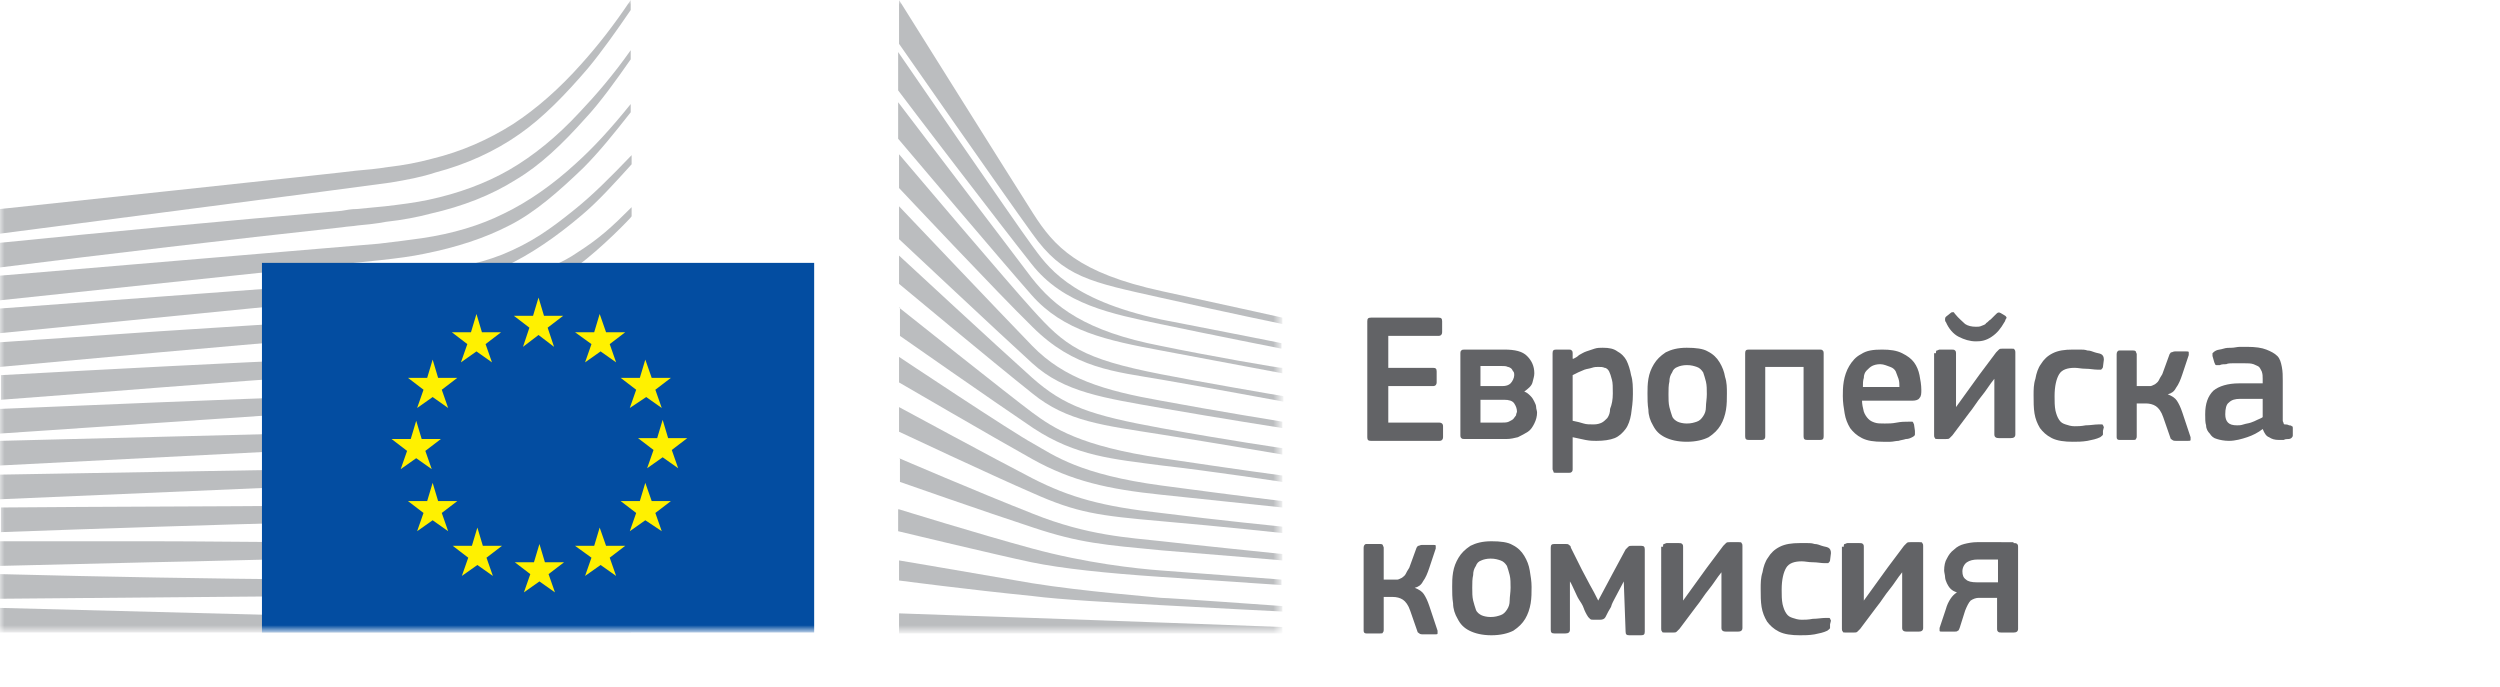 <?xml version="1.0" encoding="utf-8"?>
<!-- Generator: Adobe Illustrator 19.2.0, SVG Export Plug-In . SVG Version: 6.00 Build 0)  -->
<svg version="1.1" id="Layer_1" xmlns:sketch="http://www.bohemiancoding.com/sketch/ns"
	 xmlns="http://www.w3.org/2000/svg" xmlns:xlink="http://www.w3.org/1999/xlink" x="0px" y="0px" viewBox="0 0 273.9 75.3"
	 style="enable-background:new 0 0 273.9 75.3;" xml:space="preserve">
<style type="text/css">
	.st0{filter:url(#Adobe_OpacityMaskFilter);}
	.st1{fill:#FFFFFF;}
	.st2{mask:url(#mask-4);}
	.st3{fill:#BBBDBF;}
	.st4{fill:#034DA1;}
	.st5{fill:#FFF100;}
	.st6{fill:#626366;}
</style>
<title>logo copy</title>
<desc>Created with Sketch.</desc>
<g id="Page-1" sketch:type="MSPage">
	<g id="Version-2-menu" transform="translate(-131, -108)" sketch:type="MSArtboardGroup">
		<g id="Site-header" transform="translate(131, 108)" sketch:type="MSLayerGroup">
			<g id="logo-copy">
				<g id="Group-20">
					<g id="Clip-39-Copy">
					</g>
					<defs>
						<filter id="Adobe_OpacityMaskFilter" filterUnits="userSpaceOnUse" x="0" y="0" width="140.5" height="69.3">
							<feColorMatrix  type="matrix" values="1 0 0 0 0  0 1 0 0 0  0 0 1 0 0  0 0 0 1 0"/>
						</filter>
					</defs>
					<mask maskUnits="userSpaceOnUse" x="0" y="0" width="140.5" height="69.3" id="mask-4">
						<g class="st0">
							<path id="path-3" class="st1" d="M0,0h264.9v69.5H0V0z"/>
						</g>
					</mask>
					<g id="Group-18-Copy" sketch:type="MSShapeGroup" class="st2">
						<path id="Fill-40" class="st3" d="M0,25.6c0,0,41.6-5.4,42.8-5.6c1.8-0.3,3.4-0.6,4.9-1.1c3.4-0.9,6.5-2.3,9.2-4.2
							c2.6-1.8,5.1-4.4,7.5-7.2c1.5-1.8,3.2-4.2,4.7-6.4V0c-1.8,2.7-3.6,5-5.4,7c-2.4,2.7-4.9,4.9-7.5,6.6c-2.7,1.7-5.6,3-8.9,3.8
							c-1.5,0.4-3,0.7-4.8,0.9c-1.2,0.2-2.3,0.3-3.5,0.4C38.6,18.8,0,22.9,0,22.9V25.6z"/>
						<path id="Fill-41" class="st3" d="M55.8,18.6c-2.6,1.5-5.6,2.6-8.9,3.3c-1.4,0.3-3,0.5-4.7,0.7c-1,0.1-2.1,0.2-3.1,0.3
							c-0.6,0-1.1,0.1-1.7,0.2C24.6,24.2,11.9,25.4,0,26.6v2.7c12-1.5,24.7-3,37.5-4.4c0.6-0.1,1.1-0.1,1.7-0.2
							c1-0.1,2.1-0.2,3.1-0.4c1.8-0.2,3.4-0.5,4.9-0.9c3.5-0.8,6.6-2,9.3-3.7c2.7-1.6,5.1-3.9,7.6-6.7c1.6-1.7,3.4-4.2,5-6.5v-1
							c-1.9,2.7-3.8,4.9-5.6,6.8C61,15,58.4,17.1,55.8,18.6"/>
						<path id="Fill-42" class="st3" d="M63.1,17.9c-2.5,2.3-5.2,4.2-7.9,5.5c-2.6,1.3-5.6,2.2-9,2.7c-1.4,0.2-3,0.4-4.7,0.6L0,30.2
							v2.7L36.9,29l4.8-0.5c1.8-0.2,3.4-0.4,4.8-0.7c3.5-0.7,6.6-1.7,9.3-3.1c2.8-1.4,5.5-3.8,8.1-6.3c1.7-1.7,3.4-3.8,5.2-6.1v-0.9
							C67,14,65.1,16.1,63.1,17.9"/>
						<path id="Fill-43" class="st3" d="M53.1,32c-2.4,1.4-4.2,2.1-7.7,2.5c-2.1,0.2-4.2,0.3-6.3,0.4c-1,0.1-2,0.1-3,0.2
							c-6.3,0.4-12.4,0.8-18.7,1.2L0,37.5v2.7l17.5-1.6c5.7-0.5,12.2-1.1,18.7-1.6l4.7-0.4c1.8-0.1,3.3-0.3,4.7-0.5
							c3.6-0.5,6.6-1.2,9.3-2.2c2.9-1.1,5.6-2.8,8.4-4.8c2.5-1.8,5.9-5.3,5.9-5.4v-1c-2.2,2.2-3.5,3.4-6,5
							C60.2,29.8,55.2,30.8,53.1,32"/>
						<path id="Fill-44" class="st3" d="M54,37.2c-2.6,0.8-5.6,1.3-9,1.6c-1.4,0.1-2.9,0.2-4.6,0.3l-4.6,0.2
							c-11.5,0.5-23,1.1-35.7,1.8v2.7c12.1-0.9,23.9-1.9,35.8-2.7l4.6-0.3c1.8-0.1,3.3-0.2,4.7-0.4c3.5-0.4,6.6-1,9.2-1.9
							c3-0.9,5.9-2.3,8.6-4.1c2-1.3,4-2.8,6.2-4.7v0c-2.3,2-4.5,2.4-6.7,3.8C59.7,35.1,56.8,36.3,54,37.2"/>
						<path id="Fill-45" class="st3" d="M53.5,41.7c-2.6,0.6-5.5,1-9,1.3c-1.4,0.1-2.8,0.2-4.6,0.2l-4.6,0.2
							C23.8,43.8,12,44.3,0,44.8v2.7c11.9-0.8,23.6-1.6,35.4-2.4l4.6-0.3c1.8-0.1,3.3-0.2,4.6-0.3c3.6-0.3,6.5-0.8,9.2-1.5
							c3-0.8,6-1.9,8.7-3.4c2.1-1.1,4.3-2.5,6.5-4.2v-1.2c-2.4,1.7-4.7,3.2-7,4.3C59.4,40,56.5,41,53.5,41.7"/>
						<path id="Fill-46" class="st3" d="M53.1,46.1c-2.6,0.5-5.5,0.8-9,1c-1.3,0.1-2.7,0.1-4.5,0.2L0,48.3V51l35.1-1.8l4.6-0.2
							c1.8-0.1,3.2-0.2,4.6-0.3c3.5-0.3,6.4-0.7,9.1-1.2c3.1-0.6,6-1.6,8.8-2.8c2.3-1,4.5-2.1,6.9-3.6V40c-2.5,1.5-4.9,2.7-7.3,3.6
							C59.1,44.7,56.1,45.6,53.1,46.1"/>
						<path id="Fill-47" class="st3" d="M52.8,50.5c-4.9,0.7-9.9,0.7-14.7,0.8c-1.1,0-2.2,0-3.3,0.1L0,52v2.7l34.9-1.5
							c1.1-0.1,2.2-0.1,3.3-0.1c4.9-0.2,9.9-0.4,14.8-1.2c3.1-0.5,6.1-1.2,8.9-2.2c2.3-0.8,4.7-1.8,7.2-3v-1
							c-2.6,1.2-5.1,2.2-7.5,2.9C58.8,49.5,55.9,50.1,52.8,50.5"/>
						<path id="Fill-48" class="st3" d="M52.6,55c-4.6,0.4-9.2,0.4-13.7,0.4c-1.4,0-2.8,0-4.2,0c-11.5,0.1-23,0.1-34.6,0.2v2.7
							c11.1-0.4,22.9-0.8,34.7-1.1c1.4,0,2.8-0.1,4.2-0.1c4.5-0.1,9.2-0.2,13.8-0.7c3.2-0.3,6.1-0.9,8.9-1.6c2.4-0.6,5-1.4,7.5-2.4
							v-1c-2.6,0.9-5.2,1.7-7.7,2.3C58.6,54.3,55.7,54.7,52.6,55"/>
						<path id="Fill-49" class="st3" d="M52.4,59.4c-1.9,0.1-4,0.1-6.3,0.1c-0.9,0-1.8,0-2.6,0l-9-0.1c-6.1,0-12.2-0.1-17.9-0.1
							L0,59.3V62l16.6-0.4c5.7-0.1,11.8-0.3,17.9-0.4l9-0.1c2.5,0,5.7-0.1,9-0.3c3.2-0.2,6.1-0.5,9-1c2.5-0.4,5.1-1,7.7-1.6v-1
							c-2.7,0.6-5.3,1.1-7.9,1.5C58.5,59,55.6,59.3,52.4,59.4"/>
						<path id="Fill-50" class="st3" d="M43.3,63.6l-8.9-0.1C23,63.4,11.6,63.2,0,62.9v2.7c11.1-0.1,22.8-0.2,34.4-0.3l8.9-0.1
							c3-0.1,6-0.1,8.9-0.2c6.1-0.2,11.6-0.6,16.8-1.3v-0.9c-5.2,0.6-10.7,0.9-16.8,0.9C49.3,63.7,46.3,63.7,43.3,63.6"/>
						<path id="Fill-51" class="st3" d="M69.1,68.4L0,66.6v2.7h69.1V68.4z"/>
						<path id="Fill-52" class="st3" d="M62.9,23c-2.6,2.1-4.7,3.6-7.9,4.9c-2.8,1.1-5.8,1.6-9.2,2.1c-2.2,0.3-4.5,0.8-6.7,0.9
							c-0.9,0.1-1.8,0.1-2.7,0.2L0,33.8v2.7l36.5-3.6l4.7-0.4c1.8-0.2,3.3-0.4,4.8-0.6c3.5-0.6,6.6-1.4,9.3-2.7
							c2.8-1.3,5.7-3.3,8.4-5.6c1.8-1.5,3.6-3.5,5.5-5.6v-1C66.8,19.5,64.9,21.4,62.9,23"/>
						<path id="Fill-53" class="st3" d="M98.5,0c0,0,12.4,19.8,14.7,23.4c2.3,3.6,4.9,6.5,14.1,8.5s13.2,2.9,13.2,2.9v0.7
							c0,0-5.8-1.2-13.4-2.9s-10.6-2.2-14-7c-2.9-4-14.6-20.8-14.6-20.8V0z"/>
						<path id="Fill-54" class="st3" d="M98.5,22.6c0,0,11.3,11.9,14.6,15.3c3.5,3.6,7.9,4.9,14.1,6c5.9,1.1,13.3,2.3,13.3,2.3v0.7
							c0,0-7-1.1-13.3-2.2c-6.2-1.1-10.6-1.7-14.1-4.9c-3.2-2.9-14.6-13.6-14.6-13.6V22.6z"/>
						<path id="Fill-55" class="st3" d="M98.5,28c0,0,10.8,10,14.6,13.4c3.5,3.1,6.4,4.1,14.1,5.5c7.7,1.4,13.3,2.2,13.3,2.2v0.7
							c0,0-7-1.2-13.3-2.2c-6.3-1-10.3-1.4-14.1-4.5c-4.4-3.5-14.6-12-14.6-12V28z"/>
						<path id="Fill-56" class="st3" d="M98.5,33.7c0,0,12.3,9.8,14.6,11.5c2.3,1.7,5.3,3.7,14.2,5c8.7,1.3,13.2,1.9,13.2,1.9v0.7
							c0,0-7.9-1.2-13.2-1.8c-5.3-0.7-9.4-1-14.1-4.1c-4.6-3.1-14.6-10.1-14.6-10.1V33.7z"/>
						<path id="Fill-57" class="st3" d="M98.5,39.1c0,0,12.3,8.2,14.7,9.5c2.3,1.3,5.1,3.4,14.1,4.6c9,1.2,13.2,1.7,13.2,1.7v0.7
							c0,0-7.5-0.8-13.3-1.4c-5.8-0.6-9.8-1.5-14.1-3.9c-4.3-2.4-14.6-8.4-14.6-8.4V39.1z"/>
						<path id="Fill-58" class="st3" d="M98.5,44.6c0,0,10.9,5.9,14.6,7.8c4.1,2.1,7.7,3.1,14.1,3.8c6.3,0.8,13.3,1.5,13.3,1.5v0.7
							c0,0-6.4-0.7-13.3-1.3c-6.8-0.6-9.2-0.9-14.1-3.1c-4.4-1.9-14.6-6.7-14.6-6.7V44.6z"/>
						<path id="Fill-59" class="st3" d="M98.5,50.2c0,0,8.6,3.7,14.7,6.1c6,2.4,10.5,2.6,14.1,3c1.6,0.2,13.2,1.4,13.2,1.4v0.7
							c0,0-6.9-0.6-13.2-1.1c-6.3-0.6-9-0.8-14.1-2.5c-5.2-1.7-14.6-5-14.6-5V50.2z"/>
						<path id="Fill-60" class="st3" d="M98.5,55.8c0,0,8.7,2.7,14.6,4.3c5.9,1.6,11.4,2.2,14.1,2.4c2.7,0.2,13.2,1,13.2,1v0.6
							c0,0-6-0.4-13.3-0.9c-5.9-0.4-10.7-0.9-14.1-1.6c-3.8-0.8-14.6-3.4-14.6-3.4V55.8z"/>
						<path id="Fill-61" class="st3" d="M98.5,61.4c0,0,7.1,1.2,14.6,2.5c5.6,0.9,13.3,1.5,14.1,1.6c0.8,0,13.3,0.9,13.3,0.9V67
							c0,0-8-0.4-13.3-0.7c-5.5-0.3-11-0.6-14.1-1c-7-0.7-14.6-1.7-14.6-1.7V61.4z"/>
						<path id="Fill-62" class="st3" d="M98.5,67.2c0,0,11.2,0.4,14.6,0.5c3.4,0.1,27.4,1,27.4,1v0.7h-42V67.2z"/>
						<path id="Fill-63" class="st3" d="M127.2,35c-10.2-2.2-12.5-5.9-14.2-8.2c-1.7-2.3-14.6-21.1-14.6-21.1v4.2
							c0.5,0.7,11.5,15.1,14.6,19c3.5,4.5,8.9,5.5,14.1,6.6c5.2,1.1,13.3,2.7,13.3,2.7v-0.6C140.5,37.6,129.8,35.5,127.2,35"/>
						<path id="Fill-64" class="st3" d="M127.2,37.9c-8.3-1.6-11.7-4.3-14.2-7.5c-2.4-3.2-14.6-19.2-14.6-19.2v4
							c0.5,0.6,11.6,13.7,14.6,17.1c3.5,4,8.3,5,14.2,6.1c5.9,1.1,13.3,2.5,13.3,2.5v-0.6C140.5,40.4,132,38.9,127.2,37.9"/>
						<path id="Fill-65" class="st3" d="M127.2,41c-8.7-1.7-10.5-3.1-14.1-7.1c-2.3-2.5-14.1-16.4-14.6-17v3.7
							c0,0,11,11.7,14.6,15.2c4.6,4.6,9,4.9,14.2,5.8c5.2,0.9,13.3,2.4,13.3,2.4v-0.6C140.5,43.4,130.7,41.7,127.2,41"/>
						<path id="Fill-66" class="st4" d="M89.3,28.8H28.7v40.5h60.5V28.8z"/>
						<path id="Fill-67" class="st5" d="M59.6,34.6h2.1l-1.7,1.3l0.7,2.1L59,36.7L57.3,38l0.7-2.1l-1.7-1.3h2.1l0.6-2L59.6,34.6z"/>
						<path id="Fill-68" class="st5" d="M59.7,61.6h2.1l-1.7,1.3l0.7,2l-1.7-1.2l-1.7,1.2l0.7-2l-1.7-1.3h2.1l0.6-2L59.7,61.6z"/>
						<path id="Fill-69" class="st5" d="M66.4,59.8h2.1l-1.7,1.3l0.7,2l-1.7-1.2l-1.7,1.2l0.7-2L63,59.8h2.1l0.6-2L66.4,59.8z"/>
						<path id="Fill-70" class="st5" d="M66.4,36.4h2.1l-1.7,1.3l0.7,2l-1.7-1.2l-1.7,1.2l0.7-2L63,36.4h2.1l0.6-2L66.4,36.4z"/>
						<path id="Fill-71" class="st5" d="M71.4,41.4h2.1l-1.7,1.3l0.7,2l-1.7-1.2L69,44.7l0.7-2L68,41.4h2.1l0.6-2L71.4,41.4z"/>
						<path id="Fill-72" class="st5" d="M71.4,54.9h2.1l-1.7,1.3l0.7,2L70.7,57L69,58.2l0.7-2L68,54.9h2.1l0.6-2L71.4,54.9z"/>
						<path id="Fill-73" class="st5" d="M73.2,48h2.1l-1.7,1.3l0.7,2l-1.7-1.2l-1.7,1.2l0.7-2L69.9,48H72l0.6-2L73.2,48z"/>
						<path id="Fill-74" class="st5" d="M52.8,36.4h2.1l-1.7,1.3l0.7,2l-1.7-1.2l-1.7,1.2l0.7-2l-1.7-1.3h2.1l0.6-2L52.8,36.4z"/>
						<path id="Fill-75" class="st5" d="M48,41.4h2.1l-1.7,1.3l0.7,2l-1.7-1.2l-1.7,1.2l0.7-2l-1.7-1.3h2.1l0.6-2L48,41.4z"/>
						<path id="Fill-76" class="st5" d="M46.2,48.1h2.1l-1.7,1.3l0.7,2l-1.7-1.2l-1.7,1.2l0.7-2l-1.7-1.3H45l0.6-2L46.2,48.1z"/>
						<path id="Fill-77" class="st5" d="M48,54.9h2.1l-1.7,1.3l0.7,2L47.4,57l-1.7,1.2l0.7-2l-1.7-1.3h2.1l0.6-2L48,54.9z"/>
						<path id="Fill-78" class="st5" d="M52.9,59.8H55l-1.7,1.3l0.7,2l-1.7-1.2l-1.7,1.2l0.7-2l-1.7-1.3h2.1l0.6-2L52.9,59.8z"/>
					</g>
				</g>
			</g>
		</g>
	</g>
</g>
<g>
	<path class="st6" d="M149.8,35.2c0-0.3,0.1-0.4,0.4-0.4h7.4c0.3,0,0.4,0.1,0.4,0.4v1.2c0,0.2-0.1,0.4-0.4,0.4h-5.5v3.5h4.9
		c0.3,0,0.4,0.1,0.4,0.4v1.2c0,0.2-0.1,0.4-0.4,0.4h-4.9v4h5.6c0.2,0,0.4,0.1,0.4,0.4v1.2c0,0.2-0.1,0.4-0.4,0.4h-7.5
		c-0.3,0-0.4-0.1-0.4-0.4V35.2z"/>
	<path class="st6" d="M160.5,48.1c-0.2,0-0.3,0-0.4-0.1c-0.1-0.1-0.1-0.2-0.1-0.3v-9c0-0.1,0-0.2,0.1-0.3c0.1-0.1,0.2-0.1,0.4-0.1
		h4.3c1.2,0,2,0.2,2.5,0.7c0.5,0.5,0.8,1.1,0.8,1.9c0,0.3-0.1,0.6-0.2,1c-0.1,0.4-0.5,0.7-0.9,1c0.3,0.1,0.5,0.3,0.7,0.5
		c0.2,0.2,0.3,0.4,0.4,0.6c0.1,0.2,0.2,0.4,0.2,0.6c0,0.2,0.1,0.4,0.1,0.6c0,0.4-0.1,0.8-0.3,1.2s-0.4,0.7-0.7,0.9s-0.7,0.4-1.1,0.6
		c-0.4,0.1-0.8,0.2-1.3,0.2H160.5z M165.9,41.1c0-0.1,0-0.3-0.1-0.4s-0.1-0.2-0.2-0.3c-0.1-0.1-0.3-0.2-0.4-0.2
		c-0.2-0.1-0.4-0.1-0.7-0.1h-2.3v2.2h2.4c0.4,0,0.7-0.1,0.9-0.3S165.9,41.4,165.9,41.1z M166.2,45.1c0-0.3-0.1-0.6-0.3-0.9
		c-0.2-0.3-0.6-0.4-1.1-0.4h-2.6v2.5h2.3c0.3,0,0.6,0,0.8-0.1c0.2-0.1,0.4-0.2,0.5-0.3c0.1-0.1,0.2-0.3,0.3-0.4
		C166.1,45.3,166.2,45.2,166.2,45.1z"/>
	<path class="st6" d="M178.9,43.2c0,0.8-0.1,1.5-0.2,2.2c-0.1,0.6-0.3,1.2-0.6,1.6c-0.3,0.4-0.7,0.8-1.2,1c-0.5,0.2-1.2,0.3-2,0.3
		c-0.3,0-0.7,0-1.2-0.1s-0.9-0.2-1.4-0.3l0,0v3.5c0,0.1,0,0.2-0.1,0.3s-0.2,0.1-0.3,0.1h-1.4c-0.2,0-0.3,0-0.3-0.1
		c0-0.1-0.1-0.2-0.1-0.3V38.7c0-0.3,0.1-0.4,0.4-0.4h1.4c0.1,0,0.2,0,0.3,0.1s0.1,0.2,0.1,0.3v0.6l0.1,0c0.2-0.1,0.4-0.2,0.6-0.4
		c0.2-0.1,0.5-0.3,0.8-0.4c0.3-0.1,0.6-0.2,0.9-0.3s0.6-0.1,0.9-0.1c0.7,0,1.2,0.1,1.6,0.4c0.4,0.2,0.8,0.6,1,1
		c0.2,0.4,0.4,1,0.5,1.6C178.9,41.7,178.9,42.4,178.9,43.2z M176.7,43.1c0-0.6,0-1.2-0.1-1.5c-0.1-0.4-0.2-0.7-0.3-0.9
		c-0.1-0.2-0.3-0.4-0.5-0.4c-0.2-0.1-0.4-0.1-0.7-0.1c-0.2,0-0.4,0-0.7,0.1c-0.3,0.1-0.5,0.1-0.8,0.2c-0.2,0.1-0.5,0.2-0.7,0.3
		c-0.2,0.1-0.4,0.2-0.6,0.3v5c0.5,0.1,0.9,0.2,1.2,0.3s0.7,0.1,1.1,0.1c0.4,0,0.7-0.1,0.9-0.2c0.2-0.1,0.4-0.3,0.6-0.5
		c0.2-0.3,0.3-0.6,0.3-1C176.6,44.3,176.7,43.8,176.7,43.1z"/>
	<path class="st6" d="M189.2,43.1c0,0.6,0,1.2-0.1,1.8s-0.3,1.2-0.6,1.7c-0.3,0.5-0.7,0.9-1.3,1.3c-0.6,0.3-1.4,0.5-2.4,0.5
		c-1,0-1.8-0.2-2.4-0.5s-1-0.7-1.3-1.3c-0.3-0.5-0.5-1.1-0.5-1.7c-0.1-0.6-0.1-1.2-0.1-1.8c0-0.5,0-1,0.1-1.6s0.3-1.1,0.6-1.6
		c0.3-0.5,0.7-0.9,1.3-1.3c0.6-0.3,1.3-0.5,2.3-0.5c1,0,1.8,0.1,2.3,0.4c0.6,0.3,1,0.7,1.3,1.2c0.3,0.5,0.5,1,0.6,1.6
		C189.2,41.9,189.2,42.5,189.2,43.1z M187,43.2c0-0.5,0-1-0.1-1.4s-0.2-0.7-0.3-1c-0.2-0.3-0.4-0.5-0.7-0.6
		c-0.3-0.1-0.6-0.2-1.1-0.2c-0.4,0-0.8,0.1-1,0.2c-0.3,0.1-0.5,0.3-0.6,0.6c-0.2,0.3-0.3,0.6-0.3,1c-0.1,0.4-0.1,0.9-0.1,1.4
		c0,0.5,0,1,0.1,1.4c0.1,0.4,0.2,0.7,0.3,1s0.4,0.5,0.6,0.6s0.6,0.2,1,0.2c0.5,0,0.8-0.1,1.1-0.2c0.3-0.1,0.5-0.3,0.7-0.6
		c0.2-0.3,0.3-0.6,0.3-1S187,43.7,187,43.2z"/>
	<path class="st6" d="M199.8,47.8c0,0.3-0.1,0.4-0.4,0.4h-1.4c-0.3,0-0.4-0.1-0.4-0.4l0-7.6h-4.2v7.6c0,0.1,0,0.2-0.1,0.3
		c-0.1,0.1-0.2,0.1-0.3,0.1h-1.4c-0.3,0-0.4-0.1-0.4-0.4v-9.1c0-0.3,0.1-0.4,0.4-0.4h7.8c0.1,0,0.2,0,0.3,0.1
		c0.1,0.1,0.1,0.2,0.1,0.3V47.8z"/>
	<path class="st6" d="M204,43.8c0,0.5,0.1,0.9,0.2,1.3c0.1,0.3,0.3,0.6,0.5,0.8c0.2,0.2,0.4,0.3,0.7,0.4c0.3,0.1,0.6,0.1,1.1,0.1
		c0.4,0,0.8,0,1.3-0.1c0.5-0.1,0.9-0.1,1.3-0.1c0.2,0,0.3,0,0.4,0c0.1,0,0.1,0.1,0.2,0.3l0.1,0.7c0,0.1,0,0.3,0,0.4
		s-0.1,0.2-0.3,0.3c-0.2,0.1-0.4,0.2-0.7,0.2c-0.3,0.1-0.5,0.1-0.8,0.2c-0.3,0-0.6,0.1-0.9,0.1c-0.3,0-0.6,0-0.8,0
		c-1,0-1.7-0.1-2.3-0.4c-0.6-0.3-1-0.7-1.3-1.1c-0.3-0.5-0.5-1-0.6-1.6c-0.1-0.6-0.2-1.2-0.2-1.9c0-0.5,0-1,0.1-1.6
		c0.1-0.6,0.3-1.2,0.6-1.7c0.3-0.5,0.7-1,1.3-1.3c0.6-0.4,1.3-0.5,2.3-0.5c0.9,0,1.6,0.1,2.2,0.4c0.6,0.3,1,0.6,1.3,1
		c0.3,0.4,0.5,0.9,0.6,1.4c0.1,0.5,0.2,1.1,0.2,1.6c0,0.4,0,0.7-0.2,0.9c-0.1,0.2-0.4,0.3-0.8,0.3H204z M206,39.9
		c-0.4,0-0.7,0.1-0.9,0.2c-0.2,0.1-0.4,0.3-0.6,0.5c-0.2,0.2-0.3,0.5-0.3,0.8c-0.1,0.3-0.1,0.6-0.1,1h4c0-0.3,0-0.6-0.1-0.9
		s-0.2-0.5-0.3-0.8c-0.1-0.2-0.3-0.4-0.6-0.5S206.4,39.9,206,39.9z"/>
	<path class="st6" d="M212.1,38.7c0-0.1,0-0.3,0.1-0.3s0.2-0.1,0.3-0.1h1.3c0.2,0,0.3,0,0.4,0.1c0.1,0.1,0.1,0.2,0.1,0.3v5.9h0
		l2.6-3.6l1.8-2.4c0.1-0.1,0.2-0.2,0.3-0.3c0.1-0.1,0.2-0.1,0.4-0.1h1c0.2,0,0.3,0,0.3,0.1c0.1,0.1,0.1,0.2,0.1,0.3v9
		c0,0.3-0.2,0.4-0.5,0.4h-1.3c-0.3,0-0.5-0.1-0.5-0.4v-6.1h0c-0.5,0.6-0.9,1.3-1.4,1.9c-0.5,0.6-0.9,1.3-1.4,1.9
		c-0.3,0.4-0.6,0.8-0.9,1.2c-0.3,0.4-0.6,0.8-0.9,1.2c-0.1,0.1-0.2,0.2-0.3,0.3c-0.1,0.1-0.2,0.1-0.4,0.1h-0.9c-0.2,0-0.3,0-0.3-0.1
		c-0.1-0.1-0.1-0.2-0.1-0.3V38.7z M216.5,37.4c-0.7,0-1.3-0.2-1.9-0.5c-0.6-0.3-1.1-0.9-1.4-1.6c-0.1-0.1-0.1-0.2-0.1-0.3
		c0-0.1,0-0.2,0.1-0.3l0.5-0.4c0.1-0.1,0.2-0.1,0.3-0.1c0.1,0,0.1,0.1,0.2,0.2c0.4,0.5,0.8,0.8,1.1,1.1c0.3,0.2,0.7,0.3,1.2,0.3
		c0.2,0,0.4,0,0.6-0.1c0.2-0.1,0.4-0.1,0.5-0.3c0.2-0.1,0.3-0.3,0.5-0.4c0.2-0.2,0.4-0.4,0.6-0.6c0.2-0.2,0.3-0.2,0.5-0.1l0.5,0.3
		c0.1,0.1,0.2,0.2,0.1,0.3s-0.1,0.3-0.2,0.4c-0.4,0.7-0.8,1.2-1.4,1.6S217.1,37.4,216.5,37.4z"/>
	<path class="st6" d="M230.4,47.2c0,0.1,0,0.3,0,0.4s-0.2,0.2-0.3,0.3c-0.4,0.2-0.9,0.3-1.4,0.4c-0.6,0.1-1.1,0.1-1.6,0.1
		c-0.9,0-1.7-0.1-2.3-0.4s-1-0.7-1.3-1.1c-0.3-0.5-0.5-1-0.6-1.6s-0.1-1.3-0.1-2c0-0.6,0-1.2,0.2-1.8c0.1-0.6,0.3-1.2,0.6-1.6
		c0.3-0.5,0.7-0.9,1.3-1.2c0.6-0.3,1.3-0.4,2.2-0.4c0.2,0,0.5,0,0.8,0c0.3,0,0.5,0,0.8,0.1c0.3,0,0.5,0.1,0.8,0.2s0.5,0.1,0.7,0.2
		c0.2,0.1,0.3,0.3,0.3,0.6l-0.1,0.8c0,0.1-0.1,0.2-0.2,0.3c-0.1,0-0.2,0-0.4,0c-0.4,0-0.8-0.1-1.3-0.1s-0.8-0.1-1.2-0.1
		c-0.8,0-1.4,0.2-1.7,0.7c-0.3,0.5-0.5,1.3-0.5,2.4c0,0.6,0,1.1,0.1,1.6c0.1,0.4,0.2,0.7,0.4,1c0.2,0.3,0.4,0.4,0.7,0.5
		c0.3,0.1,0.6,0.2,1,0.2c0.3,0,0.7,0,1.2-0.1c0.5,0,1-0.1,1.4-0.1c0.2,0,0.3,0,0.4,0c0.1,0,0.1,0.1,0.2,0.3L230.4,47.2z"/>
	<path class="st6" d="M234.1,47.8c0,0.1,0,0.2-0.1,0.3c0,0.1-0.1,0.1-0.3,0.1h-1.5c-0.2,0-0.3-0.1-0.3-0.3v-9.1
		c0-0.2,0.1-0.4,0.3-0.4h1.5c0.1,0,0.2,0,0.3,0.1c0,0.1,0.1,0.2,0.1,0.3v3.5h1c0.2,0,0.4,0,0.5,0s0.3-0.1,0.5-0.2
		c0.1-0.1,0.3-0.2,0.4-0.4c0.1-0.2,0.2-0.4,0.4-0.7l0.8-2.2c0.1-0.1,0.1-0.2,0.2-0.2c0.1,0,0.2-0.1,0.4-0.1h1.2c0.2,0,0.3,0,0.3,0.1
		c0,0.1,0,0.2,0,0.3l-0.7,2.1c-0.2,0.6-0.4,1.1-0.7,1.5c-0.2,0.4-0.5,0.6-0.9,0.7v0c0.5,0.2,0.8,0.4,1,0.7c0.2,0.3,0.4,0.7,0.6,1.3
		l0.9,2.7c0,0.1,0,0.2,0,0.3c0,0.1-0.1,0.1-0.3,0.1h-1.3c-0.1,0-0.3,0-0.4-0.1s-0.2-0.1-0.2-0.2l-0.8-2.3c-0.2-0.6-0.5-1-0.8-1.2
		c-0.3-0.2-0.7-0.3-1.1-0.3h-1V47.8z"/>
	<path class="st6" d="M247.9,47c-0.5,0.4-1.1,0.7-1.7,0.9c-0.6,0.2-1.3,0.4-2,0.4c-0.5,0-1-0.1-1.3-0.2c-0.4-0.1-0.6-0.3-0.8-0.6
		c-0.2-0.2-0.4-0.5-0.4-0.9c-0.1-0.3-0.1-0.7-0.1-1.2c0-1.2,0.3-2,0.9-2.6c0.6-0.5,1.6-0.8,2.8-0.8h2.6v-0.5c0-0.3,0-0.5-0.1-0.8
		c-0.1-0.2-0.2-0.4-0.3-0.5s-0.4-0.2-0.6-0.3c-0.3-0.1-0.6-0.1-1-0.1c-0.2,0-0.4,0-0.6,0s-0.5,0-0.7,0c-0.2,0-0.5,0-0.7,0.1
		c-0.2,0-0.5,0-0.7,0.1c-0.2,0-0.3,0-0.4,0c-0.1,0-0.1-0.1-0.2-0.3l-0.2-0.7c0-0.1,0-0.2,0-0.3c0.1-0.1,0.2-0.2,0.4-0.3
		c0.2-0.1,0.5-0.1,0.8-0.2c0.3-0.1,0.6-0.1,0.9-0.1c0.3,0,0.6-0.1,0.9-0.1c0.3,0,0.6,0,0.8,0c0.9,0,1.6,0.1,2.1,0.3
		c0.5,0.2,0.9,0.4,1.2,0.7s0.4,0.7,0.5,1.2c0.1,0.5,0.1,1,0.1,1.5v3.9c0,0.2,0,0.4,0,0.5c0,0.1,0.1,0.2,0.1,0.3s0.1,0.1,0.2,0.1
		c0.1,0,0.2,0,0.4,0.1c0.1,0,0.2,0,0.3,0.1c0.1,0,0.1,0.1,0.1,0.2v0.8c0,0.2-0.2,0.4-0.5,0.4c-0.2,0-0.3,0-0.5,0.1
		c-0.2,0-0.3,0-0.5,0c-0.5,0-0.8-0.1-1.1-0.3C248.3,47.8,248.1,47.5,247.9,47L247.9,47z M247.8,43.7h-2.4c-0.5,0-0.9,0.1-1.2,0.4
		c-0.3,0.2-0.4,0.7-0.4,1.3c0,0.4,0.1,0.7,0.3,0.9s0.5,0.3,1,0.3c0.2,0,0.4,0,0.7-0.1c0.3-0.1,0.5-0.1,0.8-0.2
		c0.3-0.1,0.5-0.2,0.7-0.3c0.2-0.1,0.5-0.2,0.6-0.3V43.7z"/>
	<path class="st6" d="M151.6,69c0,0.1,0,0.2-0.1,0.3c0,0.1-0.1,0.1-0.3,0.1h-1.5c-0.2,0-0.3-0.1-0.3-0.3v-9.1c0-0.2,0.1-0.4,0.3-0.4
		h1.5c0.1,0,0.2,0,0.3,0.1c0,0.1,0.1,0.2,0.1,0.3v3.5h1c0.2,0,0.4,0,0.5,0s0.3-0.1,0.5-0.2c0.1-0.1,0.3-0.2,0.4-0.4
		c0.1-0.2,0.2-0.4,0.4-0.7l0.8-2.2c0.1-0.1,0.1-0.2,0.2-0.2c0.1,0,0.2-0.1,0.4-0.1h1.2c0.2,0,0.3,0,0.3,0.1c0,0.1,0,0.2,0,0.3
		l-0.7,2.1c-0.2,0.6-0.4,1.1-0.7,1.5c-0.2,0.4-0.5,0.6-0.9,0.7v0c0.5,0.2,0.8,0.4,1,0.7c0.2,0.3,0.4,0.7,0.6,1.3l0.9,2.7
		c0,0.1,0,0.2,0,0.3c0,0.1-0.1,0.1-0.3,0.1h-1.3c-0.1,0-0.3,0-0.4-0.1s-0.2-0.1-0.2-0.2l-0.8-2.3c-0.2-0.6-0.5-1-0.8-1.2
		c-0.3-0.2-0.7-0.3-1.1-0.3h-1V69z"/>
	<path class="st6" d="M167.8,64.3c0,0.6,0,1.2-0.1,1.8s-0.3,1.2-0.6,1.7c-0.3,0.5-0.7,0.9-1.3,1.3c-0.6,0.3-1.4,0.5-2.4,0.5
		c-1,0-1.8-0.2-2.4-0.5s-1-0.7-1.3-1.3c-0.3-0.5-0.5-1.1-0.5-1.7c-0.1-0.6-0.1-1.2-0.1-1.8c0-0.5,0-1,0.1-1.6s0.3-1.1,0.6-1.6
		c0.3-0.5,0.7-0.9,1.3-1.3c0.6-0.3,1.3-0.5,2.3-0.5c1,0,1.8,0.1,2.3,0.4c0.6,0.3,1,0.7,1.3,1.2c0.3,0.5,0.5,1,0.6,1.6
		C167.7,63.1,167.8,63.7,167.8,64.3z M165.5,64.4c0-0.5,0-1-0.1-1.4s-0.2-0.7-0.3-1c-0.2-0.3-0.4-0.5-0.7-0.6
		c-0.3-0.1-0.6-0.2-1.1-0.2c-0.4,0-0.8,0.1-1,0.2c-0.3,0.1-0.5,0.3-0.6,0.6c-0.2,0.3-0.3,0.6-0.3,1c-0.1,0.4-0.1,0.9-0.1,1.4
		c0,0.5,0,1,0.1,1.4c0.1,0.4,0.2,0.7,0.3,1s0.4,0.5,0.6,0.6s0.6,0.2,1,0.2c0.5,0,0.8-0.1,1.1-0.2c0.3-0.1,0.5-0.3,0.7-0.6
		c0.2-0.3,0.3-0.6,0.3-1S165.5,64.9,165.5,64.4z"/>
	<path class="st6" d="M177.9,63.7l-0.9,1.7c-0.2,0.4-0.4,0.7-0.5,1.1c-0.2,0.3-0.4,0.7-0.6,1.1c-0.1,0.2-0.3,0.3-0.6,0.3h-0.7
		c-0.2,0-0.3,0-0.4-0.1c-0.1-0.1-0.1-0.1-0.2-0.2c-0.2-0.3-0.4-0.7-0.5-1s-0.3-0.6-0.5-0.9c-0.2-0.3-0.3-0.6-0.5-1s-0.3-0.7-0.5-1h0
		v5.3c0,0.3-0.2,0.4-0.5,0.4h-1.2c-0.3,0-0.4-0.1-0.4-0.4v-9c0-0.3,0.1-0.4,0.4-0.4h1.2c0.2,0,0.3,0,0.4,0.1s0.2,0.1,0.2,0.3
		c0.2,0.4,0.4,0.8,0.6,1.2c0.2,0.4,0.4,0.8,0.6,1.2c0.3,0.6,0.6,1.1,0.9,1.7c0.3,0.5,0.6,1.1,0.9,1.7l1.6-3l1.4-2.6
		c0.1-0.1,0.2-0.2,0.3-0.3s0.2-0.1,0.4-0.1h1c0.3,0,0.4,0.1,0.4,0.4v9c0,0.3-0.1,0.4-0.4,0.4h-1.3c-0.3,0-0.4-0.1-0.4-0.4
		L177.9,63.7L177.9,63.7z"/>
	<path class="st6" d="M182.2,59.9c0-0.1,0-0.3,0.1-0.3s0.2-0.1,0.3-0.1h1.3c0.2,0,0.3,0,0.4,0.1c0.1,0.1,0.1,0.2,0.1,0.3v5.9h0
		l2.6-3.6l1.8-2.4c0.1-0.1,0.2-0.2,0.3-0.3c0.1-0.1,0.2-0.1,0.4-0.1h1c0.2,0,0.3,0,0.3,0.1c0.1,0.1,0.1,0.2,0.1,0.3v9
		c0,0.3-0.2,0.4-0.5,0.4h-1.3c-0.3,0-0.5-0.1-0.5-0.4v-6.1h0c-0.5,0.6-0.9,1.3-1.4,1.9c-0.5,0.6-0.9,1.3-1.4,1.9
		c-0.3,0.4-0.6,0.8-0.9,1.2c-0.3,0.4-0.6,0.8-0.9,1.2c-0.1,0.1-0.2,0.2-0.3,0.3c-0.1,0.1-0.2,0.1-0.4,0.1h-0.9c-0.2,0-0.3,0-0.3-0.1
		c-0.1-0.1-0.1-0.2-0.1-0.3V59.9z"/>
	<path class="st6" d="M200.5,68.4c0,0.1,0,0.3,0,0.4s-0.2,0.2-0.3,0.3c-0.4,0.2-0.9,0.3-1.4,0.4c-0.6,0.1-1.1,0.1-1.6,0.1
		c-0.9,0-1.7-0.1-2.3-0.4s-1-0.7-1.3-1.1c-0.3-0.5-0.5-1-0.6-1.6s-0.1-1.3-0.1-2c0-0.6,0-1.2,0.2-1.8c0.1-0.6,0.3-1.2,0.6-1.6
		c0.3-0.5,0.7-0.9,1.3-1.2c0.6-0.3,1.3-0.4,2.2-0.4c0.2,0,0.5,0,0.8,0c0.3,0,0.5,0,0.8,0.1c0.3,0,0.5,0.1,0.8,0.2s0.5,0.1,0.7,0.2
		c0.2,0.1,0.3,0.3,0.3,0.6l-0.1,0.8c0,0.1-0.1,0.2-0.2,0.3c-0.1,0-0.2,0-0.4,0c-0.4,0-0.8-0.1-1.3-0.1s-0.8-0.1-1.2-0.1
		c-0.8,0-1.4,0.2-1.7,0.7c-0.3,0.5-0.5,1.3-0.5,2.4c0,0.6,0,1.1,0.1,1.6c0.1,0.4,0.2,0.7,0.4,1c0.2,0.3,0.4,0.4,0.7,0.5
		c0.3,0.1,0.6,0.2,1,0.2c0.3,0,0.7,0,1.2-0.1c0.5,0,1-0.1,1.4-0.1c0.2,0,0.3,0,0.4,0c0.1,0,0.1,0.1,0.2,0.3L200.5,68.4z"/>
	<path class="st6" d="M202,59.9c0-0.1,0-0.3,0.1-0.3s0.2-0.1,0.3-0.1h1.3c0.2,0,0.3,0,0.4,0.1c0.1,0.1,0.1,0.2,0.1,0.3v5.9h0
		l2.6-3.6l1.8-2.4c0.1-0.1,0.2-0.2,0.3-0.3c0.1-0.1,0.2-0.1,0.4-0.1h1c0.2,0,0.3,0,0.3,0.1c0.1,0.1,0.1,0.2,0.1,0.3v9
		c0,0.3-0.2,0.4-0.5,0.4h-1.3c-0.3,0-0.5-0.1-0.5-0.4v-6.1h0c-0.5,0.6-0.9,1.3-1.4,1.9c-0.5,0.6-0.9,1.3-1.4,1.9
		c-0.3,0.4-0.6,0.8-0.9,1.2c-0.3,0.4-0.6,0.8-0.9,1.2c-0.1,0.1-0.2,0.2-0.3,0.3c-0.1,0.1-0.2,0.1-0.4,0.1h-0.9c-0.2,0-0.3,0-0.3-0.1
		c-0.1-0.1-0.1-0.2-0.1-0.3V59.9z"/>
	<path class="st6" d="M220.6,59.5c0.2,0,0.3,0,0.4,0.1c0.1,0.1,0.1,0.2,0.1,0.3v9c0,0.3-0.2,0.4-0.5,0.4h-1.3c-0.2,0-0.3,0-0.4-0.1
		c-0.1-0.1-0.1-0.2-0.1-0.3v-3.4h-2c-0.3,0-0.6,0.1-0.9,0.3c-0.2,0.2-0.4,0.6-0.6,1.1l-0.6,1.9c-0.1,0.2-0.1,0.3-0.2,0.3
		c-0.1,0.1-0.2,0.1-0.4,0.1h-1.3c-0.2,0-0.3,0-0.3-0.1c0-0.1,0-0.2,0-0.3l0.7-2.1c0.1-0.4,0.3-0.8,0.5-1.1c0.2-0.3,0.4-0.5,0.7-0.7
		c-0.3-0.1-0.5-0.2-0.7-0.4c-0.2-0.2-0.3-0.4-0.4-0.6c-0.1-0.2-0.2-0.5-0.2-0.7c0-0.2-0.1-0.5-0.1-0.7c0-0.5,0.1-1,0.3-1.3
		c0.2-0.4,0.4-0.7,0.8-1c0.3-0.3,0.7-0.5,1.1-0.6c0.4-0.1,0.9-0.2,1.4-0.2H220.6z M215,62.6c0,0.4,0.1,0.7,0.4,0.9
		c0.2,0.2,0.6,0.3,1.2,0.3h2.3v-2.5h-2.2c-0.5,0-0.9,0.1-1.2,0.3C215.2,61.8,215,62.2,215,62.6z"/>
</g>
</svg>
